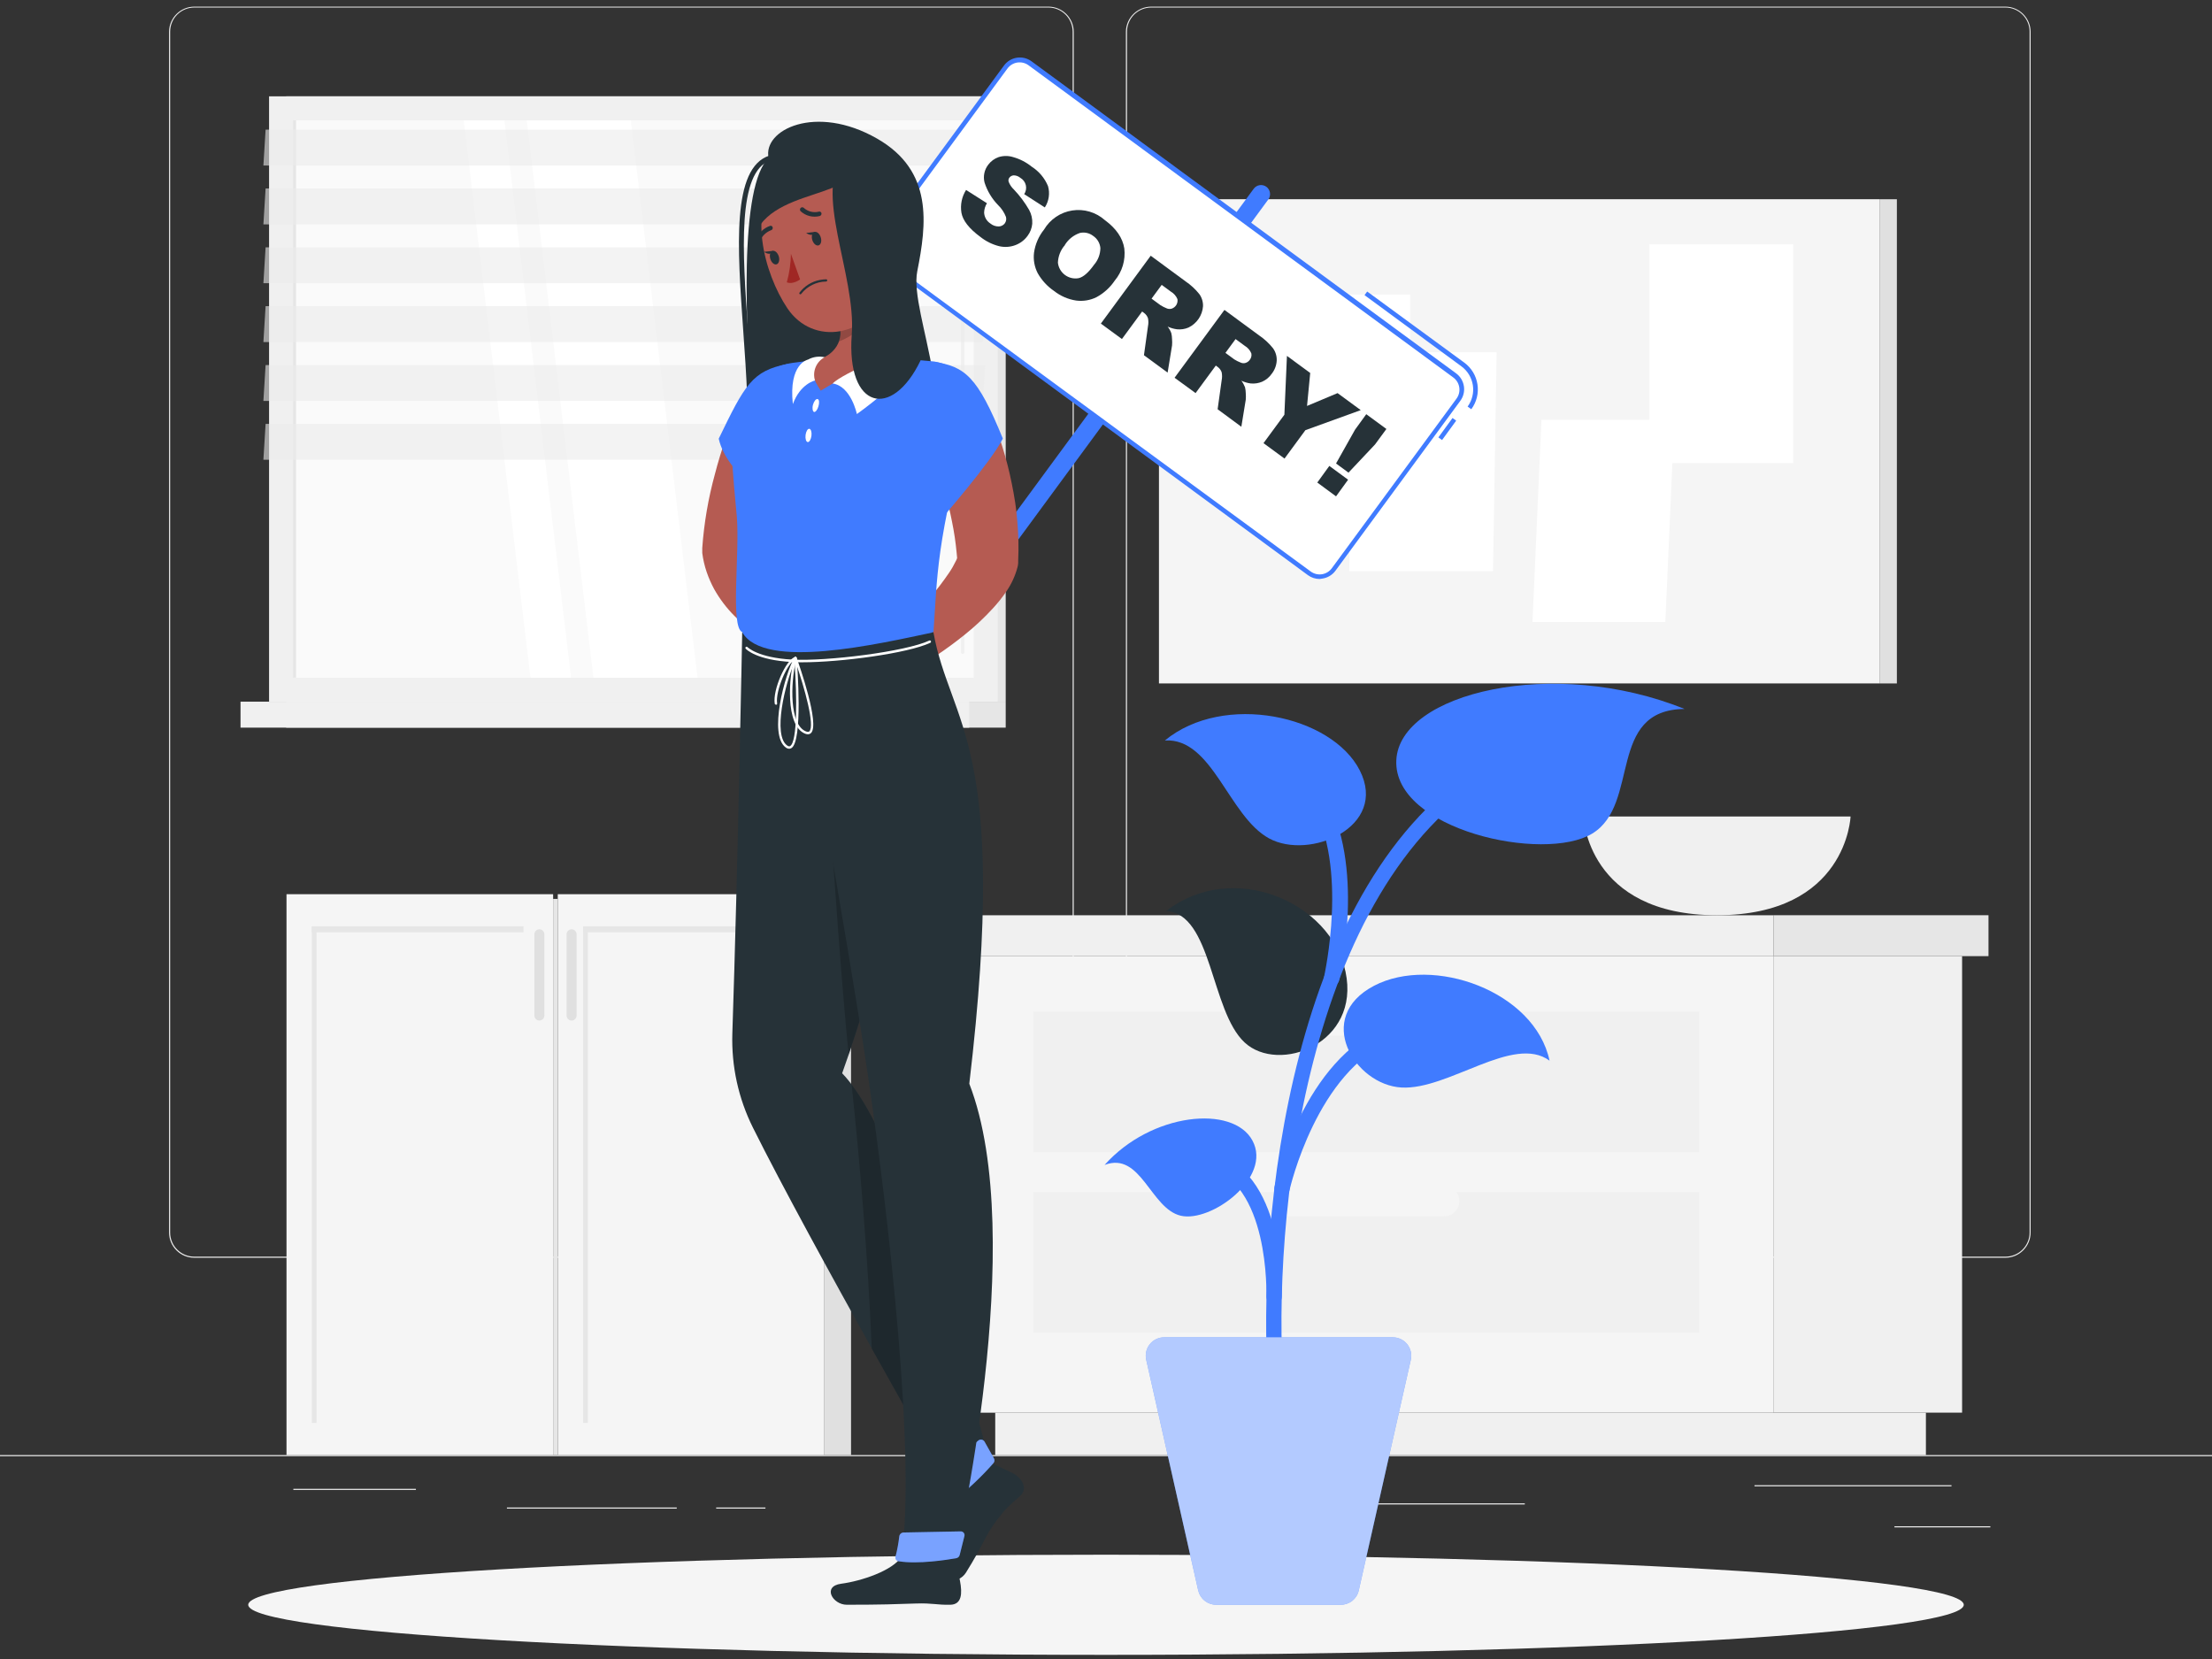<svg width="140" height="105" viewBox="0 0 140 105" fill="none" xmlns="http://www.w3.org/2000/svg">
<rect x="0" y="0" width="140" height="105" fill="#333333" stroke="none"/>
<path d="M140 92.093H0V92.163H140V92.093Z" fill="#EBEBEB"/>
<path d="M125.972 96.599H119.901V96.669H125.972V96.599Z" fill="#EBEBEB"/>
<path d="M96.507 95.148H86.956V95.218H96.507V95.148Z" fill="#EBEBEB"/>
<path d="M123.513 94H111.044V94.07H123.513V94Z" fill="#EBEBEB"/>
<path d="M48.446 95.412H45.327V95.482H48.446V95.412Z" fill="#EBEBEB"/>
<path d="M42.832 95.412H32.083V95.482H42.832V95.412Z" fill="#EBEBEB"/>
<path d="M26.323 94.23H18.567V94.3H26.323V94.23Z" fill="#EBEBEB"/>
<path d="M66.36 79.605H12.295C11.871 79.605 11.465 79.436 11.166 79.136C10.867 78.836 10.699 78.43 10.699 78.007V2.006C10.702 1.585 10.872 1.182 11.171 0.886C11.47 0.589 11.874 0.422 12.295 0.421H66.36C66.784 0.421 67.191 0.59 67.49 0.89C67.79 1.19 67.959 1.596 67.959 2.02V78.007C67.959 78.431 67.79 78.837 67.49 79.137C67.191 79.437 66.784 79.605 66.36 79.605ZM12.295 0.477C11.89 0.478 11.502 0.64 11.216 0.926C10.929 1.213 10.769 1.601 10.769 2.006V78.007C10.769 78.412 10.929 78.8 11.216 79.087C11.502 79.373 11.89 79.535 12.295 79.535H66.36C66.765 79.535 67.154 79.373 67.44 79.087C67.727 78.8 67.888 78.412 67.889 78.007V2.006C67.888 1.601 67.727 1.213 67.44 0.926C67.154 0.639 66.765 0.478 66.36 0.477H12.295Z" fill="#EBEBEB"/>
<path d="M126.927 79.605H72.859C72.435 79.605 72.028 79.436 71.729 79.136C71.429 78.837 71.26 78.43 71.26 78.007V2.006C71.264 1.585 71.434 1.182 71.734 0.886C72.033 0.589 72.437 0.422 72.859 0.421H126.927C127.347 0.423 127.75 0.59 128.049 0.887C128.347 1.183 128.516 1.586 128.52 2.006V78.007C128.52 78.43 128.352 78.835 128.053 79.135C127.755 79.435 127.35 79.604 126.927 79.605ZM72.859 0.477C72.453 0.478 72.065 0.639 71.778 0.926C71.492 1.213 71.331 1.601 71.33 2.006V78.007C71.331 78.412 71.492 78.8 71.778 79.087C72.065 79.373 72.453 79.535 72.859 79.535H126.927C127.332 79.535 127.72 79.373 128.007 79.087C128.293 78.8 128.455 78.412 128.455 78.007V2.006C128.455 1.601 128.293 1.213 128.007 0.926C127.72 0.639 127.332 0.478 126.927 0.477H72.859Z" fill="#EBEBEB"/>
<path d="M18.11 44.409L63.652 44.409L63.652 6.097L18.11 6.097L18.11 44.409Z" fill="#E6E6E6"/>
<path d="M17.029 44.409L63.148 44.409L63.148 6.097L17.029 6.097L17.029 44.409Z" fill="#F0F0F0"/>
<path d="M18.11 46.053L63.652 46.053V44.41L18.11 44.41V46.053Z" fill="#E6E6E6"/>
<path d="M15.223 46.053L61.342 46.053V44.41L15.223 44.41V46.053Z" fill="#F0F0F0"/>
<path d="M61.631 42.894V7.617L18.547 7.617V42.894H61.631Z" fill="#FAFAFA"/>
<path d="M44.148 42.894L39.925 7.617H33.337L37.559 42.894H44.148Z" fill="white"/>
<path d="M60.928 41.386C60.956 41.385 60.984 41.373 61.004 41.353C61.024 41.333 61.036 41.305 61.037 41.276V8.603C61.037 8.574 61.025 8.547 61.005 8.526C60.984 8.506 60.956 8.494 60.928 8.494C60.899 8.494 60.871 8.506 60.85 8.526C60.83 8.547 60.818 8.574 60.818 8.603V41.276C60.819 41.305 60.831 41.333 60.851 41.353C60.871 41.373 60.899 41.385 60.928 41.386Z" fill="#F0F0F0"/>
<path d="M36.145 42.894L31.923 7.617H29.352L33.575 42.894H36.145Z" fill="white"/>
<path d="M18.738 42.892L18.738 7.615H18.545L18.545 42.892H18.738Z" fill="#E6E6E6"/>
<path opacity="0.6" d="M16.671 10.476H62.21L62.35 8.205H16.811L16.671 10.476Z" fill="#EBEBEB"/>
<path opacity="0.6" d="M16.671 14.2H62.21L62.35 11.929H16.811L16.671 14.2Z" fill="#EBEBEB"/>
<path opacity="0.6" d="M16.671 17.924H62.21L62.35 15.653H16.811L16.671 17.924Z" fill="#EBEBEB"/>
<path opacity="0.6" d="M16.671 21.648H62.21L62.35 19.377H16.811L16.671 21.648Z" fill="#EBEBEB"/>
<path opacity="0.6" d="M16.671 25.375H62.21L62.35 23.104H16.811L16.671 25.375Z" fill="#EBEBEB"/>
<path opacity="0.6" d="M16.671 29.099H62.21L62.35 26.828H16.811L16.671 29.099Z" fill="#EBEBEB"/>
<path d="M118.983 12.609H73.352V43.255H118.983V12.609Z" fill="#F5F5F5"/>
<path d="M118.984 43.256H120.056V12.61H118.984V43.256Z" fill="#E0E0E0"/>
<path d="M89.255 18.642H80.155V32.493H89.255V18.642Z" fill="white"/>
<path d="M94.494 36.149H85.394L85.624 22.297H94.724L94.494 36.149Z" fill="white"/>
<path d="M113.493 15.46H104.393V29.312H113.493V15.46Z" fill="white"/>
<path d="M105.401 39.369H96.992L97.561 26.57H105.969L105.401 39.369Z" fill="white"/>
<path d="M100.218 51.675C100.218 51.675 100.433 57.925 108.671 57.925C116.909 57.925 117.124 51.675 117.124 51.675H100.218Z" fill="#F0F0F0"/>
<path d="M112.238 89.408H124.183V60.515H112.238V89.408Z" fill="#F0F0F0"/>
<path d="M62.989 92.093L121.893 92.093V89.411H62.989V92.093Z" fill="#F0F0F0"/>
<path d="M112.239 60.518H60.693V89.411H112.239V60.518Z" fill="#F5F5F5"/>
<path d="M107.542 64.032H65.388V72.922H107.542V64.032Z" fill="#F0F0F0"/>
<path d="M107.542 75.456H65.388V84.346H107.542V75.456Z" fill="#F0F0F0"/>
<path d="M81.521 65.552H91.411C91.663 65.552 91.905 65.451 92.083 65.273C92.262 65.094 92.362 64.853 92.363 64.6C92.362 64.348 92.262 64.106 92.083 63.928C91.905 63.75 91.663 63.649 91.411 63.648H81.521C81.269 63.649 81.027 63.75 80.849 63.928C80.671 64.106 80.57 64.348 80.569 64.6C80.57 64.853 80.671 65.094 80.849 65.273C81.027 65.451 81.269 65.552 81.521 65.552Z" fill="#F5F5F5"/>
<path d="M81.521 76.976H91.411C91.663 76.975 91.905 76.875 92.083 76.697C92.262 76.518 92.362 76.276 92.363 76.024C92.362 75.772 92.262 75.53 92.083 75.352C91.905 75.174 91.663 75.073 91.411 75.072H81.521C81.269 75.073 81.027 75.174 80.849 75.352C80.671 75.53 80.57 75.772 80.569 76.024C80.57 76.276 80.671 76.518 80.849 76.697C81.027 76.875 81.269 76.975 81.521 76.976Z" fill="#F5F5F5"/>
<path d="M59.1 60.518L112.238 60.518V57.928L59.1 57.928V60.518Z" fill="#F0F0F0"/>
<path d="M125.854 57.925H112.241V60.515H125.854V57.925Z" fill="#E6E6E6"/>
<path d="M35.008 56.595H18.133V92.094H35.008V56.595Z" fill="#F5F5F5"/>
<path d="M20.034 90.058L20.034 58.63H19.74L19.74 90.058H20.034Z" fill="#E6E6E6"/>
<path d="M33.135 58.63H19.74V59.003H33.135V58.63Z" fill="#E6E6E6"/>
<path d="M52.177 56.595H35.302V92.094H52.177V56.595Z" fill="#F5F5F5"/>
<path d="M52.181 92.093H53.864L53.864 56.595H52.181L52.181 92.093Z" fill="#E0E0E0"/>
<path d="M37.203 90.058V58.63H36.909V90.058H37.203Z" fill="#E6E6E6"/>
<path d="M35.302 92.093V56.892H35.008V92.093H35.302Z" fill="#E6E6E6"/>
<path d="M50.304 58.63H36.909V59.003H50.304V58.63Z" fill="#E6E6E6"/>
<path d="M34.137 58.815C34.221 58.816 34.301 58.85 34.36 58.909C34.419 58.968 34.453 59.048 34.454 59.132V64.275C34.453 64.359 34.419 64.439 34.36 64.498C34.301 64.558 34.221 64.591 34.137 64.592C34.053 64.591 33.974 64.558 33.914 64.498C33.855 64.439 33.822 64.359 33.821 64.275V59.132C33.822 59.048 33.855 58.968 33.914 58.909C33.974 58.85 34.053 58.816 34.137 58.815Z" fill="#E0E0E0"/>
<path d="M36.176 58.815C36.26 58.815 36.34 58.849 36.4 58.908C36.459 58.967 36.492 59.048 36.492 59.132V64.275C36.492 64.359 36.459 64.44 36.4 64.499C36.34 64.558 36.26 64.592 36.176 64.592C36.092 64.591 36.012 64.558 35.953 64.498C35.894 64.439 35.86 64.359 35.859 64.275V59.132C35.86 59.048 35.894 58.968 35.953 58.909C36.012 58.85 36.092 58.816 36.176 58.815Z" fill="#E0E0E0"/>
<path d="M70 104.738C99.983 104.738 124.289 103.319 124.289 101.569C124.289 99.818 99.983 98.399 70 98.399C40.017 98.399 15.711 99.818 15.711 101.569C15.711 103.319 40.017 104.738 70 104.738Z" fill="#F5F5F5"/>
<path d="M85.159 61.498C86.128 66.059 80.931 67.989 78.772 65.978C76.613 63.968 76.72 57.822 73.808 57.659C78.01 54.406 84.215 57.06 85.159 61.498Z" fill="#263238"/>
<path d="M80.92 89.954C80.801 89.954 80.686 89.911 80.597 89.832C80.509 89.753 80.452 89.644 80.438 89.526C79.363 80.479 80.718 58.868 91.801 49.808C91.85 49.763 91.907 49.729 91.97 49.707C92.032 49.686 92.099 49.677 92.164 49.682C92.23 49.687 92.295 49.705 92.353 49.736C92.412 49.766 92.464 49.808 92.506 49.859C92.548 49.911 92.579 49.97 92.597 50.033C92.615 50.097 92.62 50.164 92.612 50.229C92.604 50.295 92.582 50.358 92.549 50.415C92.515 50.472 92.47 50.522 92.417 50.561C81.653 59.364 80.349 80.538 81.404 89.411C81.419 89.539 81.382 89.667 81.302 89.768C81.223 89.869 81.106 89.935 80.979 89.951L80.92 89.954Z" fill="#407BFF"/>
<path d="M76.972 101.568H84.863C85.127 101.568 85.384 101.478 85.591 101.313C85.797 101.148 85.942 100.917 85.999 100.658L89.292 86.062C89.33 85.891 89.33 85.714 89.29 85.544C89.251 85.373 89.173 85.214 89.064 85.077C88.955 84.941 88.816 84.83 88.658 84.755C88.5 84.679 88.328 84.64 88.153 84.64H73.682C73.507 84.639 73.335 84.679 73.177 84.755C73.019 84.83 72.881 84.941 72.772 85.077C72.662 85.214 72.585 85.373 72.546 85.544C72.507 85.714 72.507 85.891 72.545 86.062L75.835 100.661C75.894 100.919 76.039 101.149 76.245 101.313C76.452 101.478 76.708 101.568 76.972 101.568Z" fill="#407BFF"/>
<path opacity="0.6" d="M76.972 101.568H84.863C85.127 101.568 85.384 101.478 85.591 101.313C85.797 101.148 85.942 100.917 85.999 100.658L89.292 86.062C89.33 85.891 89.33 85.714 89.29 85.544C89.251 85.373 89.173 85.214 89.064 85.077C88.955 84.941 88.816 84.83 88.658 84.755C88.5 84.679 88.328 84.64 88.153 84.64H73.682C73.507 84.639 73.335 84.679 73.177 84.755C73.019 84.83 72.881 84.941 72.772 85.077C72.662 85.214 72.585 85.373 72.546 85.544C72.507 85.714 72.507 85.891 72.545 86.062L75.835 100.661C75.894 100.919 76.039 101.149 76.245 101.313C76.452 101.478 76.708 101.568 76.972 101.568Z" fill="white"/>
<path d="M84.279 62.408C84.241 62.407 84.204 62.402 84.167 62.394C84.105 62.379 84.047 62.353 83.995 62.316C83.943 62.278 83.899 62.231 83.866 62.177C83.832 62.123 83.81 62.063 83.799 62C83.789 61.938 83.791 61.873 83.806 61.811C83.806 61.741 85.388 54.856 82.983 50.81C82.917 50.699 82.898 50.566 82.93 50.441C82.963 50.315 83.043 50.208 83.155 50.142C83.266 50.077 83.399 50.058 83.525 50.09C83.65 50.122 83.757 50.203 83.823 50.315C86.438 54.697 84.839 61.741 84.763 62.021C84.74 62.132 84.679 62.231 84.591 62.301C84.502 62.372 84.392 62.41 84.279 62.408Z" fill="#407BFF"/>
<path d="M88.374 48.122C88.178 52.518 97.72 54.615 100.778 52.756C103.835 50.897 101.676 44.916 106.618 44.871C98.356 41.525 88.564 43.843 88.374 48.122Z" fill="#407BFF"/>
<path d="M86.064 48.763C87.878 52.344 82.88 54.461 80.318 53.061C77.756 51.661 76.74 46.683 73.727 46.865C77.454 43.793 84.297 45.277 86.064 48.763Z" fill="#407BFF"/>
<path d="M80.639 82.559H80.62C80.491 82.553 80.37 82.497 80.283 82.403C80.195 82.308 80.148 82.183 80.152 82.055C80.152 81.982 80.368 74.73 76.294 73.854C76.168 73.826 76.058 73.751 75.988 73.642C75.918 73.534 75.894 73.403 75.921 73.277C75.949 73.151 76.025 73.041 76.133 72.971C76.241 72.901 76.373 72.877 76.498 72.904C81.368 73.949 81.138 81.758 81.124 82.091C81.12 82.217 81.067 82.336 80.976 82.423C80.886 82.51 80.765 82.559 80.639 82.559Z" fill="#407BFF"/>
<path d="M79.268 72.185C80.533 74.531 76.653 77.39 74.735 76.945C72.817 76.5 72.215 72.851 69.91 73.731C72.861 70.421 78.036 69.903 79.268 72.185Z" fill="#407BFF"/>
<path d="M81.141 75.699C81.106 75.703 81.07 75.703 81.035 75.699C80.91 75.67 80.801 75.593 80.732 75.485C80.662 75.376 80.639 75.245 80.665 75.119C80.738 74.789 82.513 67.013 87.817 64.944C87.877 64.917 87.942 64.903 88.008 64.902C88.074 64.902 88.139 64.914 88.2 64.939C88.261 64.964 88.316 65.002 88.362 65.049C88.408 65.096 88.444 65.152 88.468 65.213C88.492 65.274 88.503 65.34 88.501 65.406C88.499 65.472 88.483 65.536 88.455 65.596C88.427 65.656 88.388 65.709 88.338 65.753C88.289 65.797 88.232 65.83 88.169 65.851C83.345 67.733 81.632 75.254 81.615 75.329C81.589 75.435 81.528 75.529 81.442 75.596C81.356 75.663 81.251 75.699 81.141 75.699Z" fill="#407BFF"/>
<path d="M86.965 62.39C83.143 64.389 85.722 68.662 88.701 68.83C91.68 68.998 95.785 65.445 98.073 67.131C97.137 62.726 90.689 60.444 86.965 62.39Z" fill="#407BFF"/>
<path d="M55.375 45.527C55.253 45.437 55.172 45.301 55.149 45.151C55.127 45.001 55.165 44.849 55.255 44.726L79.351 11.944C79.442 11.822 79.577 11.741 79.727 11.718C79.877 11.696 80.03 11.733 80.152 11.823C80.274 11.914 80.355 12.049 80.378 12.199C80.4 12.349 80.362 12.502 80.272 12.624L56.176 45.404C56.132 45.466 56.077 45.519 56.013 45.559C55.948 45.599 55.877 45.625 55.802 45.637C55.727 45.648 55.65 45.645 55.577 45.626C55.504 45.607 55.435 45.573 55.375 45.527Z" fill="#407BFF"/>
<path d="M91.932 26.455L91.038 27.682L91.269 27.851L92.163 26.624L91.932 26.455Z" fill="#407BFF"/>
<path d="M93.12 25.901L92.887 25.733C93.172 25.345 93.291 24.859 93.219 24.383C93.146 23.906 92.888 23.478 92.501 23.191L86.363 18.68L86.531 18.451L92.68 22.953C92.903 23.118 93.091 23.325 93.234 23.562C93.376 23.799 93.471 24.062 93.511 24.336C93.552 24.61 93.539 24.889 93.472 25.158C93.404 25.426 93.285 25.679 93.12 25.901Z" fill="#407BFF"/>
<path d="M82.88 36.286L56 16.532C55.883 16.447 55.785 16.339 55.71 16.215C55.635 16.091 55.585 15.953 55.563 15.81C55.541 15.667 55.548 15.52 55.582 15.38C55.617 15.239 55.679 15.107 55.765 14.99L63.667 4.241C63.752 4.123 63.86 4.024 63.984 3.949C64.108 3.874 64.246 3.824 64.389 3.802C64.532 3.78 64.679 3.787 64.82 3.822C64.96 3.857 65.093 3.919 65.209 4.005L92.089 23.759C92.206 23.845 92.305 23.953 92.38 24.076C92.455 24.2 92.504 24.337 92.526 24.48C92.548 24.624 92.542 24.77 92.507 24.91C92.472 25.05 92.41 25.183 92.325 25.299L84.423 36.051C84.337 36.168 84.23 36.267 84.106 36.343C83.981 36.418 83.844 36.468 83.701 36.49C83.557 36.512 83.411 36.505 83.27 36.47C83.129 36.435 82.997 36.373 82.88 36.286Z" fill="white"/>
<path d="M83.519 36.645C83.254 36.645 82.996 36.56 82.782 36.404L55.902 16.647C55.77 16.551 55.658 16.429 55.573 16.289C55.488 16.149 55.431 15.994 55.406 15.832C55.382 15.67 55.389 15.505 55.429 15.346C55.468 15.187 55.539 15.037 55.636 14.906L63.538 4.154C63.732 3.886 64.024 3.706 64.351 3.654C64.677 3.601 65.011 3.68 65.279 3.874L92.159 23.63C92.425 23.826 92.602 24.119 92.652 24.445C92.678 24.607 92.67 24.773 92.631 24.932C92.591 25.091 92.521 25.241 92.423 25.372L84.521 36.124C84.325 36.389 84.032 36.566 83.706 36.617C83.644 36.63 83.582 36.639 83.519 36.645ZM82.959 36.172C83.16 36.319 83.411 36.381 83.658 36.346C83.905 36.31 84.129 36.179 84.28 35.981L92.185 25.229C92.335 25.025 92.398 24.769 92.359 24.518C92.321 24.267 92.185 24.041 91.98 23.891L65.1 4.134C64.999 4.059 64.884 4.005 64.762 3.975C64.64 3.945 64.513 3.939 64.388 3.958C64.264 3.977 64.145 4.02 64.037 4.086C63.93 4.151 63.836 4.237 63.762 4.338L55.857 15.09C55.707 15.295 55.644 15.551 55.681 15.802C55.7 15.926 55.743 16.046 55.808 16.154C55.874 16.261 55.96 16.355 56.062 16.429L82.959 36.172Z" fill="#407BFF"/>
<path d="M61.144 12.022L62.465 12.862C62.354 13.04 62.292 13.244 62.286 13.453C62.292 13.591 62.331 13.726 62.399 13.847C62.468 13.967 62.565 14.069 62.681 14.145C62.831 14.27 63.02 14.336 63.216 14.332C63.29 14.33 63.362 14.312 63.428 14.277C63.494 14.244 63.552 14.195 63.596 14.136C63.637 14.078 63.665 14.011 63.678 13.941C63.69 13.871 63.687 13.799 63.669 13.73C63.56 13.448 63.391 13.193 63.174 12.983C62.778 12.578 62.483 12.086 62.311 11.546C62.263 11.354 62.259 11.153 62.3 10.959C62.341 10.765 62.425 10.583 62.546 10.426C62.712 10.205 62.939 10.037 63.199 9.945C63.498 9.85 63.82 9.849 64.12 9.942C64.55 10.062 64.951 10.269 65.299 10.55C65.759 10.844 66.119 11.271 66.329 11.776C66.395 12.002 66.411 12.241 66.376 12.474C66.342 12.708 66.257 12.931 66.128 13.128L64.823 12.288C64.878 12.206 64.915 12.113 64.933 12.015C64.951 11.918 64.948 11.818 64.926 11.721C64.903 11.624 64.861 11.533 64.802 11.454C64.743 11.374 64.668 11.307 64.582 11.258C64.464 11.157 64.314 11.1 64.159 11.098C64.104 11.101 64.05 11.117 64.001 11.143C63.953 11.17 63.911 11.207 63.879 11.252C63.853 11.289 63.835 11.331 63.828 11.375C63.822 11.419 63.826 11.465 63.84 11.507C63.911 11.691 64.023 11.857 64.168 11.992C64.541 12.384 64.866 12.819 65.136 13.288C65.283 13.556 65.351 13.86 65.332 14.164C65.307 14.44 65.205 14.704 65.038 14.926C64.841 15.198 64.566 15.405 64.249 15.52C63.921 15.64 63.564 15.661 63.224 15.578C62.798 15.469 62.401 15.272 62.056 14.999C61.326 14.464 60.936 13.951 60.85 13.464C60.768 12.964 60.873 12.451 61.144 12.022Z" fill="#263238"/>
<path d="M66.08 14.528C66.27 14.207 66.528 13.933 66.837 13.724C67.145 13.515 67.496 13.378 67.865 13.321C68.233 13.264 68.609 13.29 68.966 13.396C69.323 13.502 69.652 13.686 69.93 13.934C70.645 14.461 71.055 15.057 71.159 15.724C71.202 16.087 71.17 16.455 71.066 16.805C70.961 17.156 70.786 17.482 70.552 17.762C70.256 18.201 69.858 18.561 69.392 18.812C68.995 19.007 68.549 19.08 68.11 19.022C67.599 18.944 67.116 18.734 66.71 18.414C66.286 18.124 65.934 17.741 65.68 17.294C65.472 16.895 65.39 16.442 65.444 15.995C65.52 15.458 65.739 14.951 66.08 14.528ZM67.402 15.508C67.128 15.819 66.971 16.214 66.956 16.628C66.974 16.781 67.022 16.928 67.098 17.061C67.175 17.194 67.278 17.31 67.401 17.402C67.524 17.493 67.665 17.559 67.814 17.594C67.963 17.629 68.118 17.633 68.27 17.605C68.564 17.535 68.886 17.258 69.238 16.765C69.497 16.47 69.641 16.091 69.644 15.698C69.63 15.545 69.582 15.396 69.503 15.263C69.424 15.13 69.316 15.017 69.188 14.931C69.071 14.84 68.934 14.775 68.789 14.743C68.644 14.71 68.493 14.711 68.348 14.744C67.95 14.879 67.612 15.149 67.393 15.508H67.402Z" fill="#263238"/>
<path d="M69.675 20.48L72.83 16.185L75.04 17.812C75.365 18.032 75.656 18.3 75.902 18.607C76.066 18.831 76.15 19.105 76.14 19.383C76.119 19.668 76.023 19.943 75.862 20.179C75.7 20.416 75.48 20.606 75.222 20.73C74.993 20.829 74.742 20.867 74.494 20.841C74.289 20.815 74.09 20.757 73.903 20.671C73.999 20.796 74.077 20.934 74.132 21.082C74.163 21.207 74.179 21.335 74.18 21.463C74.192 21.597 74.192 21.732 74.18 21.866L73.9 23.583L72.402 22.482L72.657 20.648C72.691 20.481 72.691 20.309 72.657 20.142C72.61 20.005 72.522 19.887 72.405 19.803L72.287 19.716L71.008 21.457L69.675 20.48ZM72.884 18.901L73.444 19.313C73.569 19.392 73.701 19.46 73.838 19.514C73.937 19.559 74.048 19.567 74.152 19.537C74.276 19.497 74.382 19.414 74.45 19.303C74.518 19.192 74.543 19.06 74.522 18.932C74.439 18.733 74.293 18.567 74.107 18.459L73.525 18.03L72.884 18.901Z" fill="#263238"/>
<path d="M74.34 23.908L77.496 19.615L79.705 21.239C80.031 21.461 80.321 21.73 80.567 22.037C80.731 22.262 80.815 22.535 80.805 22.813C80.79 23.119 80.681 23.412 80.492 23.653C80.34 23.873 80.131 24.047 79.887 24.157C79.658 24.255 79.407 24.293 79.159 24.269C78.954 24.242 78.755 24.184 78.568 24.095C78.664 24.221 78.741 24.36 78.798 24.507C78.828 24.633 78.844 24.761 78.846 24.89C78.857 25.025 78.857 25.16 78.846 25.294L78.566 27.01L77.065 25.901L77.32 24.07C77.354 23.902 77.354 23.729 77.32 23.56C77.272 23.425 77.184 23.307 77.067 23.222L76.95 23.138L75.67 24.879L74.34 23.908ZM77.56 22.334L78.12 22.746C78.245 22.825 78.377 22.892 78.515 22.944C78.613 22.992 78.725 23.001 78.829 22.97C78.935 22.938 79.029 22.872 79.095 22.782C79.142 22.725 79.176 22.657 79.194 22.585C79.212 22.513 79.213 22.438 79.198 22.365C79.116 22.165 78.97 21.998 78.784 21.889L78.201 21.46L77.56 22.334Z" fill="#263238"/>
<path d="M81.452 22.525L82.925 23.606L82.724 25.692L84.656 24.88L86.123 25.958L82.62 27.226L81.298 29.024L79.968 28.047L81.29 26.249L81.452 22.525Z" fill="#263238"/>
<path d="M86.473 26.215L87.747 27.15L87.027 28.13L85.347 29.914L84.56 29.334L85.764 27.192L86.473 26.215ZM84.135 29.488L85.322 30.362L84.56 31.414L83.373 30.541L84.135 29.488Z" fill="#263238"/>
<path d="M62.566 25.997C62.676 26.232 62.748 26.4 62.83 26.596C62.911 26.792 62.981 26.974 63.054 27.156C63.199 27.532 63.334 27.912 63.446 28.293C63.685 29.057 63.883 29.832 64.039 30.617C64.123 31.009 64.188 31.407 64.252 31.804C64.316 32.202 64.358 32.608 64.389 33.014C64.462 33.833 64.48 34.656 64.442 35.478V35.618C64.44 35.708 64.427 35.797 64.403 35.884C64.258 36.438 64.018 36.964 63.692 37.435C63.439 37.807 63.158 38.16 62.852 38.491C62.308 39.086 61.719 39.638 61.091 40.143C60.486 40.633 59.867 41.086 59.234 41.509C58.601 41.934 57.947 42.326 57.274 42.685C57.05 42.806 56.79 42.842 56.542 42.789C56.293 42.735 56.071 42.595 55.916 42.393C55.761 42.191 55.683 41.94 55.696 41.686C55.709 41.432 55.812 41.191 55.986 41.005L56.009 40.98L57.459 39.415C57.938 38.888 58.408 38.365 58.859 37.836C59.289 37.332 59.691 36.806 60.063 36.259C60.224 36.025 60.366 35.779 60.489 35.523C60.568 35.382 60.618 35.227 60.634 35.066L60.592 35.475C60.536 34.826 60.469 34.176 60.349 33.515C60.228 32.854 60.094 32.205 59.92 31.555C59.747 30.906 59.562 30.248 59.36 29.595C59.254 29.273 59.139 28.954 59.03 28.638L58.856 28.17L58.694 27.744L58.652 27.635C58.461 27.119 58.477 26.548 58.697 26.043C58.916 25.538 59.322 25.136 59.829 24.923C60.337 24.709 60.907 24.7 61.422 24.896C61.937 25.093 62.355 25.48 62.592 25.978L62.566 25.997Z" fill="#B55B52"/>
<path d="M48.647 9.997C46.836 11.733 47.062 20.22 47.807 28.295C48.552 36.37 55.392 35.035 57.932 31.535C61.292 26.881 57.512 19.915 58.055 17.171C58.646 14.189 59.088 10.815 55.51 8.771C51.624 6.545 48.255 8.225 48.647 9.997Z" fill="#263238"/>
<path d="M47.37 29.062H47.356C47.316 29.058 47.279 29.038 47.253 29.006C47.228 28.975 47.215 28.935 47.219 28.894C47.446 26.654 47.239 23.739 47.04 20.923C46.665 15.631 46.309 10.63 48.687 9.851C48.706 9.845 48.726 9.842 48.746 9.844C48.766 9.845 48.786 9.85 48.804 9.86C48.822 9.869 48.838 9.881 48.851 9.897C48.864 9.912 48.874 9.93 48.88 9.949C48.892 9.988 48.889 10.03 48.87 10.066C48.852 10.102 48.82 10.13 48.782 10.143C46.634 10.845 46.995 15.958 47.345 20.903C47.547 23.731 47.754 26.654 47.525 28.925C47.52 28.963 47.502 28.998 47.474 29.023C47.445 29.049 47.409 29.062 47.37 29.062Z" fill="#263238"/>
<path d="M50.724 27.253L50.032 29.213C49.8 29.877 49.582 30.541 49.366 31.201C49.151 31.862 48.955 32.523 48.775 33.161C48.596 33.8 48.445 34.458 48.336 35.074V34.755C48.322 35.102 48.369 35.448 48.473 35.779C48.535 35.967 48.607 36.16 48.694 36.362C48.781 36.563 48.896 36.757 49.013 36.961C49.264 37.383 49.544 37.786 49.853 38.168C50.013 38.367 50.181 38.565 50.357 38.759L50.87 39.319L50.982 39.439C51.144 39.618 51.24 39.847 51.255 40.089C51.27 40.33 51.202 40.569 51.063 40.767C50.924 40.965 50.722 41.11 50.49 41.178C50.258 41.246 50.01 41.233 49.786 41.141C49.601 41.063 49.467 41.01 49.316 40.94C49.164 40.87 49.036 40.803 48.882 40.727C48.6 40.578 48.32 40.415 48.042 40.24C47.485 39.878 46.967 39.461 46.496 38.994C45.986 38.485 45.549 37.908 45.197 37.28C45.012 36.936 44.854 36.577 44.727 36.208C44.593 35.816 44.5 35.411 44.447 35.001C44.442 34.954 44.442 34.908 44.447 34.861V34.682C44.56 33.102 44.828 31.536 45.247 30.009C45.438 29.267 45.664 28.539 45.9 27.816C46.135 27.094 46.39 26.399 46.7 25.66C46.912 25.142 47.318 24.727 47.832 24.505C48.346 24.283 48.926 24.271 49.448 24.472C49.971 24.673 50.394 25.07 50.626 25.579C50.859 26.088 50.883 26.668 50.693 27.195L50.724 27.253Z" fill="#B55B52"/>
<path d="M49.84 23.04C47.6 23.462 47.132 24.375 45.489 27.766C45.984 30.006 49.104 31.966 49.104 31.966C49.104 31.966 53.514 25.926 49.84 23.04Z" fill="#407BFF"/>
<path d="M46.29 27.265C46.253 28.455 46.371 29.894 46.637 32.725C46.819 35.125 46.22 39.686 46.976 40.005H59.08C59.324 36.57 59.234 34.204 61.407 26.534C61.535 26.133 61.572 25.709 61.515 25.292C61.457 24.875 61.307 24.476 61.076 24.124C60.845 23.772 60.538 23.477 60.177 23.259C59.817 23.042 59.412 22.907 58.993 22.866C58.512 22.819 58.005 22.777 57.481 22.752C55.652 22.621 53.816 22.621 51.988 22.752C51.391 22.808 50.773 22.883 50.179 22.964C49.132 23.119 48.172 23.632 47.462 24.417C46.753 25.201 46.338 26.208 46.29 27.265Z" fill="#407BFF"/>
<path d="M51.8 25.714C51.739 25.941 51.604 26.1 51.52 26.072C51.436 26.044 51.392 25.84 51.456 25.613C51.52 25.386 51.649 25.23 51.75 25.258C51.851 25.286 51.867 25.49 51.8 25.714Z" fill="white"/>
<path d="M51.358 27.582C51.327 27.814 51.221 27.993 51.12 27.979C51.019 27.965 50.957 27.769 50.985 27.537C51.013 27.305 51.12 27.125 51.223 27.139C51.327 27.153 51.386 27.352 51.358 27.582Z" fill="white"/>
<path d="M56.316 16.77C56.263 18.599 56.036 21.587 57.179 22.765C57.179 22.765 55.499 22.516 51.948 24.725C50.918 23.247 51.682 22.765 51.682 22.765C52.696 22.581 53.581 21.55 53.026 20.27L56.316 16.77Z" fill="#B55B52"/>
<path d="M52.696 24.271C53.867 24.437 54.233 26.206 54.233 26.206C54.233 26.206 57.033 24.215 57.938 22.813C57.584 22.613 57.241 22.395 56.91 22.16C56.91 22.16 53.38 23.594 52.696 24.271Z" fill="white"/>
<path d="M51.581 24.082C51.581 24.082 50.651 24.283 50.181 25.577C49.901 22.998 51.136 22.76 51.136 22.76C51.458 22.582 51.835 22.528 52.194 22.609C51.937 22.745 51.734 22.966 51.623 23.235C51.511 23.504 51.496 23.803 51.581 24.082Z" fill="white"/>
<path opacity="0.2" d="M54.258 19.182L53.796 19.462L53.026 20.28C53.225 20.697 53.253 21.175 53.102 21.613C53.978 21.271 54.863 20.585 55.098 19.843V19.826C55.135 19.716 55.136 19.596 55.102 19.485C55.068 19.374 55 19.276 54.908 19.205C54.815 19.134 54.703 19.094 54.587 19.09C54.47 19.086 54.355 19.118 54.258 19.182Z" fill="black"/>
<path d="M55.72 12.485C56.56 15.262 56.98 16.404 56.168 18.384C54.95 21.344 51.461 21.937 49.829 19.504C48.361 17.314 47.225 13.137 49.397 10.942C51.57 8.746 54.88 9.704 55.72 12.485Z" fill="#B55B52"/>
<path d="M51.939 14.998C52.02 15.228 51.97 15.463 51.827 15.524C51.684 15.586 51.502 15.449 51.421 15.219C51.34 14.99 51.39 14.752 51.533 14.69C51.676 14.628 51.858 14.766 51.939 14.998Z" fill="#263238"/>
<path d="M49.28 16.194C49.361 16.423 49.311 16.661 49.168 16.723C49.025 16.784 48.846 16.647 48.765 16.415C48.684 16.182 48.734 15.95 48.877 15.888C49.02 15.827 49.193 15.964 49.28 16.194Z" fill="#263238"/>
<path d="M48.938 15.875L48.358 15.939C48.358 15.939 48.778 16.256 48.938 15.875Z" fill="#263238"/>
<path d="M50.059 16.062C50.049 16.673 49.961 17.279 49.798 17.868C50.188 18.028 50.638 17.686 50.638 17.686L50.059 16.062Z" fill="#A02724"/>
<path d="M51.89 17.719C52.022 17.693 52.156 17.679 52.29 17.677C52.299 17.677 52.308 17.679 52.316 17.683C52.325 17.686 52.332 17.691 52.339 17.698C52.345 17.704 52.35 17.712 52.353 17.721C52.356 17.729 52.358 17.738 52.357 17.747C52.356 17.767 52.347 17.785 52.334 17.798C52.32 17.812 52.301 17.819 52.282 17.82C51.978 17.824 51.68 17.896 51.408 18.031C51.136 18.165 50.898 18.359 50.711 18.598C50.706 18.606 50.7 18.612 50.692 18.617C50.685 18.622 50.676 18.625 50.668 18.627C50.659 18.629 50.65 18.629 50.642 18.627C50.633 18.625 50.624 18.622 50.617 18.617C50.61 18.612 50.603 18.605 50.599 18.598C50.594 18.59 50.59 18.582 50.589 18.573C50.587 18.565 50.587 18.556 50.589 18.547C50.59 18.538 50.594 18.53 50.599 18.523C50.914 18.104 51.375 17.817 51.89 17.719Z" fill="#263238"/>
<path d="M57.162 14.304C57.178 14.58 57.137 14.857 57.041 15.117C56.944 15.377 56.795 15.614 56.602 15.813C56.101 16.28 55.482 15.743 55.322 14.973C55.177 14.273 55.264 13.189 55.913 13.03C56.563 12.87 57.142 13.556 57.162 14.304Z" fill="#FFB573"/>
<path d="M53.48 9.745C51.38 12.002 54.197 17.345 53.908 21.186C53.559 25.896 56.445 26.587 58.263 22.816C56.91 19.248 58.307 13.906 57.943 12.033C57.52 9.885 54.972 8.698 53.48 9.745Z" fill="#263238"/>
<path d="M50.761 13.119C50.78 13.116 50.799 13.118 50.816 13.123C50.834 13.128 50.851 13.137 50.865 13.15C50.992 13.267 51.145 13.351 51.313 13.394C51.48 13.437 51.655 13.438 51.823 13.396C51.84 13.39 51.858 13.389 51.876 13.39C51.894 13.392 51.911 13.397 51.927 13.406C51.942 13.415 51.956 13.426 51.967 13.441C51.978 13.455 51.986 13.471 51.991 13.489C51.999 13.526 51.993 13.565 51.975 13.599C51.956 13.632 51.926 13.658 51.89 13.671C51.678 13.726 51.456 13.728 51.244 13.676C51.032 13.623 50.836 13.519 50.675 13.371C50.655 13.351 50.641 13.326 50.635 13.299C50.629 13.272 50.63 13.244 50.639 13.218C50.648 13.191 50.665 13.168 50.686 13.151C50.708 13.133 50.734 13.122 50.761 13.119Z" fill="#263238"/>
<path d="M47.998 15.421C47.981 15.428 47.963 15.431 47.946 15.431C47.928 15.431 47.91 15.428 47.894 15.421C47.86 15.406 47.832 15.379 47.818 15.344C47.803 15.31 47.802 15.271 47.816 15.236C47.887 15.018 48.008 14.82 48.169 14.656C48.33 14.493 48.526 14.368 48.742 14.293C48.76 14.287 48.778 14.286 48.796 14.289C48.814 14.292 48.831 14.298 48.847 14.308C48.862 14.318 48.875 14.331 48.885 14.346C48.895 14.361 48.902 14.378 48.905 14.396C48.913 14.434 48.907 14.473 48.887 14.506C48.867 14.539 48.835 14.563 48.798 14.572C48.628 14.636 48.475 14.737 48.349 14.867C48.224 14.998 48.129 15.156 48.073 15.329C48.068 15.348 48.058 15.367 48.045 15.383C48.032 15.399 48.016 15.412 47.998 15.421Z" fill="#263238"/>
<path d="M51.601 14.676L51.022 14.743C51.022 14.743 51.441 15.06 51.601 14.676Z" fill="#263238"/>
<path d="M59.102 22.895C61.062 23.2 61.86 23.799 63.47 27.758C62.739 29.234 59.469 32.972 59.469 32.972C59.469 32.972 56.638 25.779 59.102 22.895Z" fill="#407BFF"/>
<path d="M61.13 99.542C62.3 97.674 62.353 97.159 63.115 96.182C63.765 95.342 63.767 95.406 64.565 94.684C65.095 94.205 64.658 93.519 64.081 93.228C63.63 93.004 63.14 92.805 62.597 92.505L60.519 94.39C60.881 95.462 60.679 97.694 59.889 99.175C59.327 100.231 60.662 100.287 61.13 99.542Z" fill="#263238"/>
<path d="M46.975 40.019C46.975 40.019 46.695 55.114 46.351 65.412C46.286 67.477 46.734 69.525 47.656 71.373C51.296 78.681 60.368 94.566 60.368 94.566C60.732 94.885 62.468 93.015 62.608 92.499C62.608 92.499 57.674 72.426 53.3 67.929C59.113 51.843 57.534 40.019 57.534 40.019H46.975Z" fill="#263238"/>
<g opacity="0.2">
<path d="M57.574 40.461L51.87 40.865C51.87 40.865 52.8 57.443 53.707 66.739C58.405 53.061 57.781 42.701 57.574 40.461Z" fill="black"/>
<path d="M53.9 68.649C54.41 73.409 54.936 79.62 55.174 85.349C57.045 88.709 58.722 91.668 59.638 93.278C60.083 91.282 60.559 88.899 60.94 86.373C59.254 80.533 56.524 72.13 53.9 68.649Z" fill="black"/>
</g>
<path d="M59.254 93.782C59.458 94.04 59.814 94.499 60.077 94.852C60.12 94.904 60.181 94.939 60.248 94.949C60.315 94.96 60.383 94.946 60.441 94.91C61.322 94.218 62.138 93.446 62.877 92.603C62.913 92.562 62.935 92.511 62.94 92.457C62.946 92.403 62.934 92.348 62.908 92.301L62.314 91.245C62.295 91.212 62.269 91.183 62.237 91.161C62.206 91.139 62.169 91.124 62.132 91.117C62.094 91.111 62.055 91.112 62.018 91.122C61.98 91.132 61.946 91.15 61.916 91.175L59.287 93.415C59.261 93.437 59.239 93.464 59.223 93.494C59.207 93.524 59.198 93.558 59.194 93.592C59.191 93.626 59.195 93.66 59.205 93.693C59.215 93.725 59.232 93.756 59.254 93.782Z" fill="#407BFF"/>
<path opacity="0.3" d="M59.254 93.782C59.458 94.04 59.814 94.499 60.077 94.852C60.12 94.904 60.181 94.939 60.248 94.949C60.315 94.96 60.383 94.946 60.441 94.91C61.322 94.218 62.138 93.446 62.877 92.603C62.913 92.562 62.935 92.511 62.94 92.457C62.946 92.403 62.934 92.348 62.908 92.301L62.314 91.245C62.295 91.212 62.269 91.183 62.237 91.161C62.206 91.139 62.169 91.124 62.132 91.117C62.094 91.111 62.055 91.112 62.018 91.122C61.98 91.132 61.946 91.15 61.916 91.175L59.287 93.415C59.261 93.437 59.239 93.464 59.223 93.494C59.207 93.524 59.198 93.558 59.194 93.592C59.191 93.626 59.195 93.66 59.205 93.693C59.215 93.725 59.232 93.756 59.254 93.782Z" fill="white"/>
<path d="M53.592 101.566C55.832 101.566 56.689 101.53 57.955 101.488C59.035 101.451 59.282 101.586 60.15 101.566C60.875 101.549 60.911 100.858 60.76 100.06C60.685 99.659 60.556 99.169 60.461 98.522H57.056C56.513 99.404 54.519 100.068 53.239 100.236C52.021 100.398 52.699 101.566 53.592 101.566Z" fill="#263238"/>
<path d="M50.14 40.019C50.14 40.019 53.659 59.404 54.95 68.181C56.305 77.421 57.974 92.385 57.056 98.514C57.554 98.819 59.396 98.839 60.46 98.514C60.46 98.514 65.15 78.39 61.348 68.59C63.904 46.997 60.122 45.871 59.077 40.011L50.14 40.019Z" fill="#263238"/>
<path d="M56.916 97.245C56.867 97.67 56.79 98.091 56.683 98.505C56.672 98.538 56.669 98.573 56.672 98.607C56.676 98.641 56.688 98.674 56.706 98.704C56.724 98.733 56.749 98.758 56.778 98.777C56.807 98.796 56.839 98.808 56.874 98.813C58.103 99.015 59.931 98.724 60.514 98.623C60.569 98.614 60.621 98.588 60.662 98.549C60.703 98.51 60.731 98.46 60.743 98.404L61.037 97.228C61.048 97.192 61.05 97.154 61.043 97.117C61.036 97.079 61.02 97.044 60.997 97.014C60.973 96.985 60.943 96.961 60.909 96.945C60.875 96.929 60.837 96.921 60.799 96.923L57.196 96.993C57.126 96.993 57.059 97.018 57.007 97.065C56.955 97.112 56.923 97.176 56.916 97.245Z" fill="#407BFF"/>
<path opacity="0.3" d="M56.916 97.245C56.867 97.67 56.79 98.091 56.683 98.505C56.672 98.538 56.669 98.573 56.672 98.607C56.676 98.641 56.688 98.674 56.706 98.704C56.724 98.733 56.749 98.758 56.778 98.777C56.807 98.796 56.839 98.808 56.874 98.813C58.103 99.015 59.931 98.724 60.514 98.623C60.569 98.614 60.621 98.588 60.662 98.549C60.703 98.51 60.731 98.46 60.743 98.404L61.037 97.228C61.048 97.192 61.05 97.154 61.043 97.117C61.036 97.079 61.02 97.044 60.997 97.014C60.973 96.985 60.943 96.961 60.909 96.945C60.875 96.929 60.837 96.921 60.799 96.923L57.196 96.993C57.126 96.993 57.059 97.018 57.007 97.065C56.955 97.112 56.923 97.176 56.916 97.245Z" fill="white"/>
<path d="M53.435 9.32C55.818 12.77 49.235 11.529 47.801 14.771C47.807 11.529 48.076 9.026 53.435 9.32Z" fill="#263238"/>
<path d="M59.08 40.019C55.605 40.753 48.362 42.438 46.978 40.019C47.88 39.401 57.07 39.513 59.08 40.019Z" fill="#407BFF"/>
<path d="M50.775 41.917C50.545 41.917 50.33 41.917 50.134 41.9C47.871 41.783 47.225 41.088 47.199 41.06C47.192 41.053 47.186 41.045 47.182 41.036C47.178 41.027 47.176 41.017 47.176 41.007C47.176 40.997 47.178 40.987 47.182 40.978C47.186 40.969 47.192 40.961 47.199 40.954C47.214 40.94 47.233 40.932 47.253 40.932C47.273 40.932 47.292 40.94 47.306 40.954C47.306 40.954 47.95 41.629 50.137 41.746C52.323 41.864 57.305 41.248 58.817 40.542C58.835 40.534 58.856 40.533 58.876 40.54C58.895 40.547 58.911 40.561 58.92 40.579C58.928 40.598 58.928 40.619 58.921 40.638C58.914 40.657 58.899 40.673 58.881 40.682C57.461 41.351 53.231 41.917 50.775 41.917Z" fill="white"/>
<path d="M49.947 47.389C49.871 47.387 49.799 47.36 49.739 47.314C48.619 46.524 49.681 42.663 50.277 41.61C50.285 41.596 50.298 41.585 50.313 41.578C50.328 41.571 50.345 41.57 50.361 41.573C50.377 41.576 50.392 41.585 50.403 41.597C50.414 41.609 50.421 41.625 50.423 41.641C50.465 42.181 50.823 46.927 50.081 47.353C50.04 47.377 49.994 47.389 49.947 47.389ZM50.288 41.926C49.7 43.212 48.888 46.538 49.826 47.188C49.921 47.255 49.975 47.238 50.005 47.221C50.481 46.947 50.439 44.004 50.288 41.926Z" fill="white"/>
<path d="M51.131 46.473C51.072 46.471 51.014 46.459 50.96 46.437C49.666 45.927 49.946 42.749 50.271 41.626C50.276 41.611 50.285 41.598 50.298 41.588C50.31 41.578 50.325 41.572 50.341 41.57C50.357 41.571 50.373 41.575 50.386 41.584C50.4 41.593 50.41 41.606 50.417 41.621C50.571 42.052 51.904 45.837 51.33 46.395C51.276 46.446 51.205 46.474 51.131 46.473ZM50.355 41.909C50.056 43.211 49.941 45.871 51.016 46.294C51.156 46.35 51.206 46.294 51.223 46.294C51.587 45.933 50.932 43.561 50.355 41.909Z" fill="white"/>
<path d="M49.109 44.597C49.091 44.598 49.073 44.591 49.059 44.58C49.045 44.568 49.036 44.551 49.033 44.533C48.899 43.673 49.728 41.767 50.322 41.576C50.331 41.573 50.341 41.571 50.351 41.572C50.361 41.572 50.371 41.575 50.38 41.58C50.388 41.584 50.396 41.59 50.403 41.598C50.409 41.605 50.414 41.614 50.417 41.624C50.423 41.643 50.422 41.664 50.413 41.683C50.404 41.701 50.388 41.715 50.369 41.722C49.848 41.887 49.064 43.738 49.185 44.522C49.187 44.542 49.182 44.562 49.17 44.578C49.158 44.594 49.14 44.605 49.12 44.609L49.109 44.597Z" fill="white"/>
</svg>
